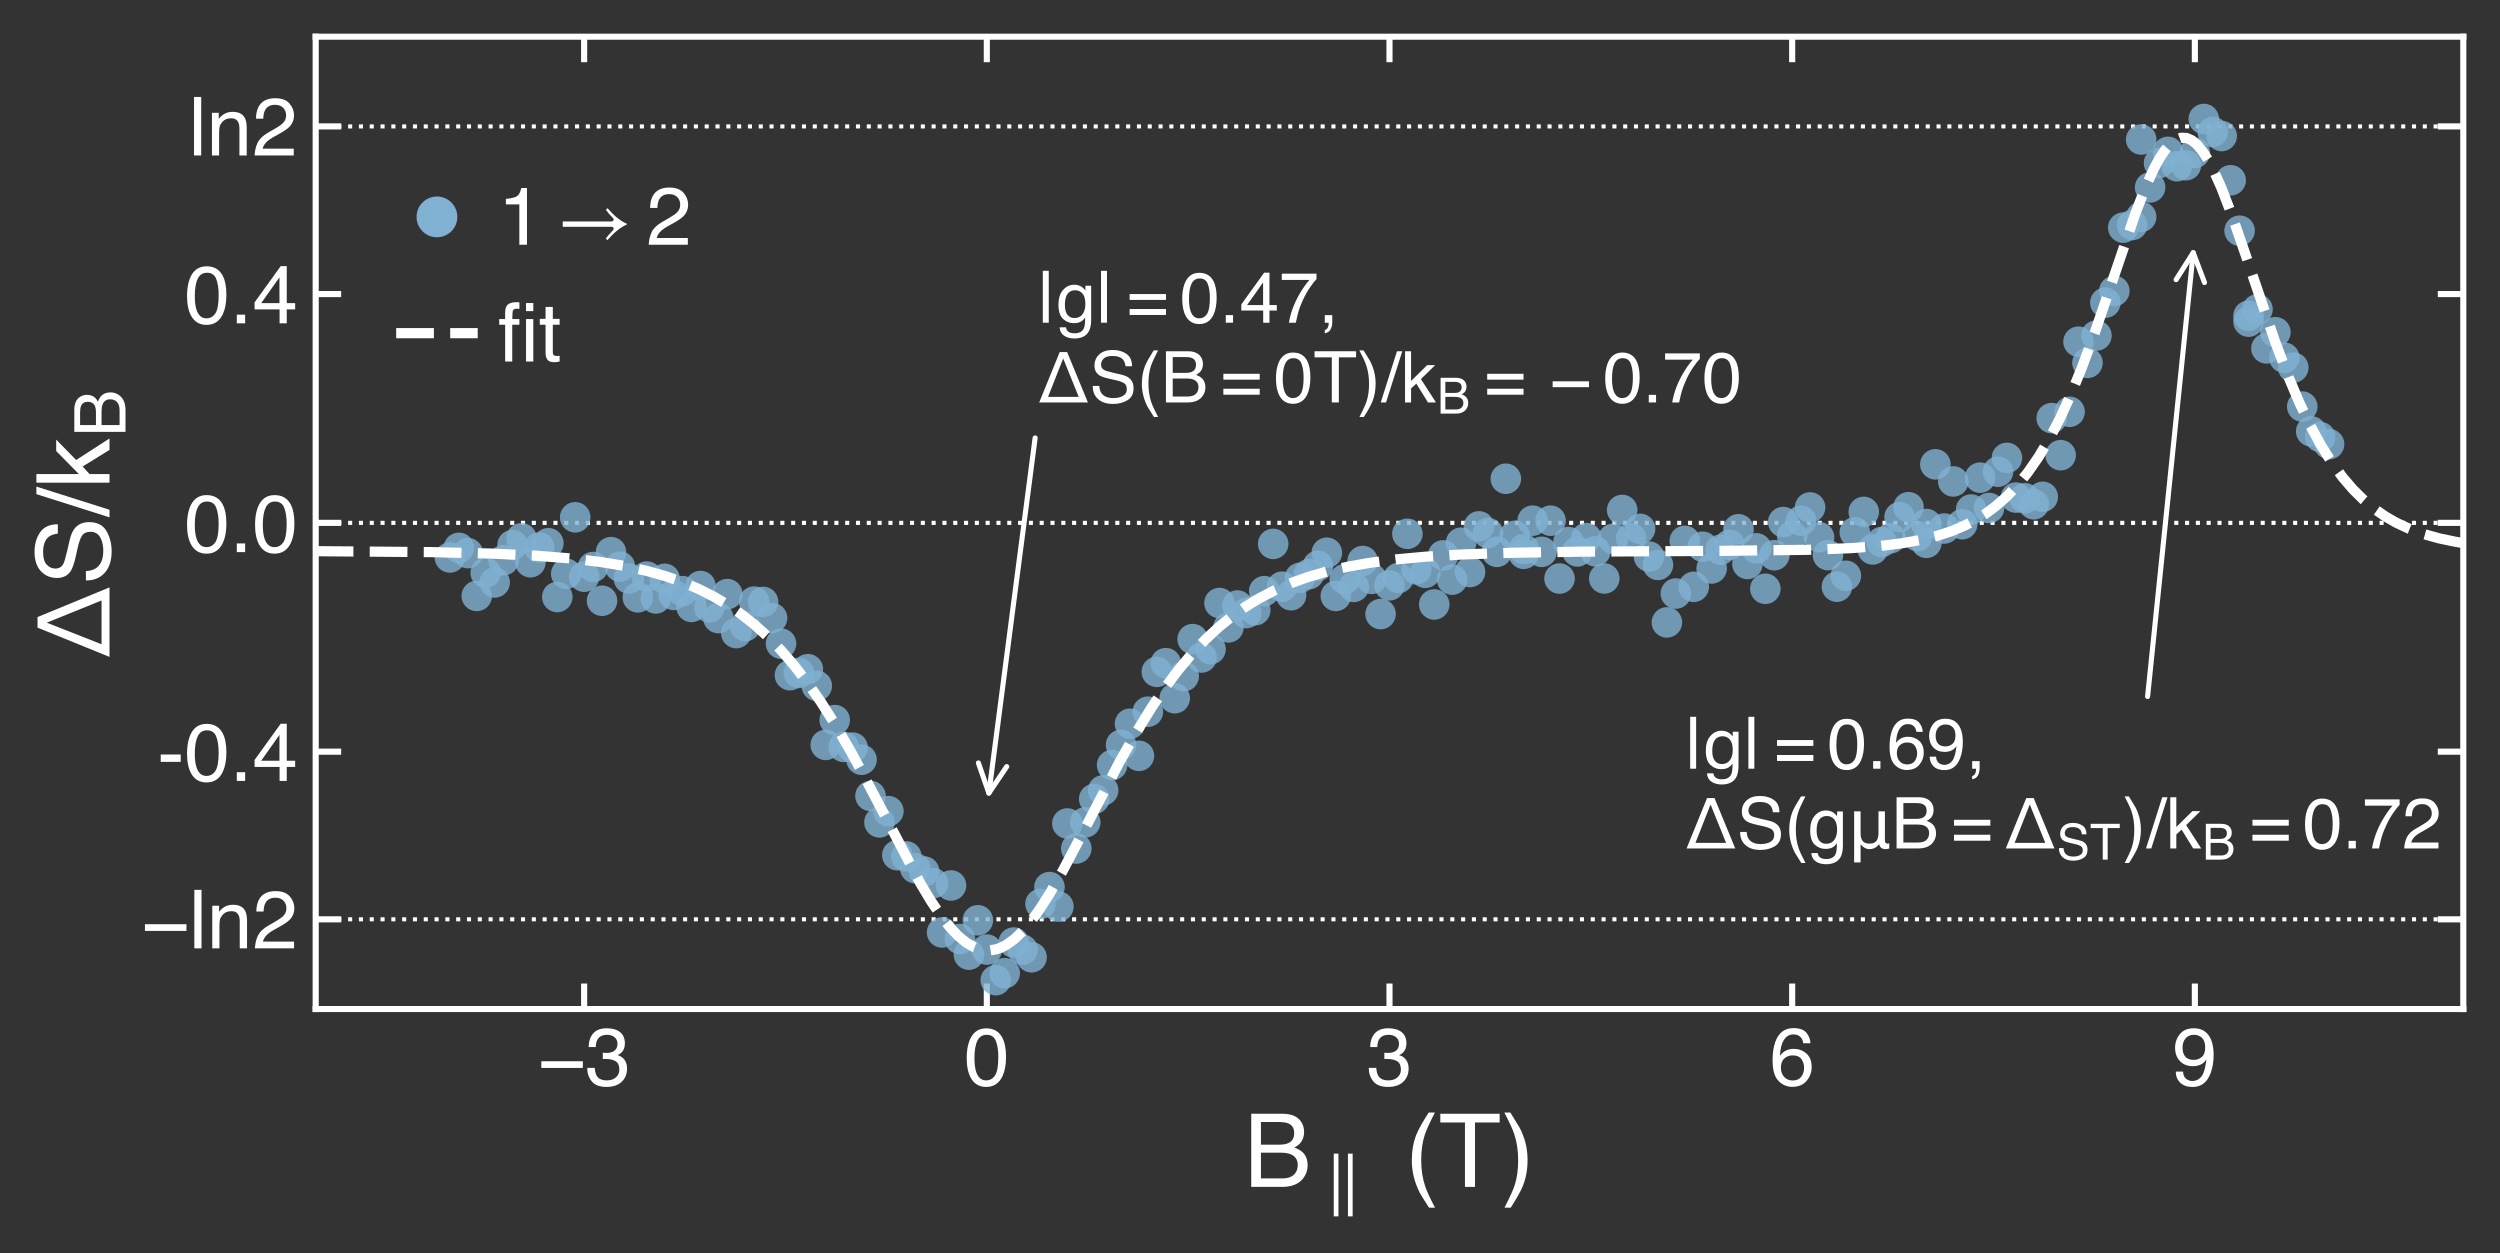 <?xml version="1.0" encoding="utf-8" standalone="no"?>
<!DOCTYPE svg PUBLIC "-//W3C//DTD SVG 1.1//EN"
  "http://www.w3.org/Graphics/SVG/1.1/DTD/svg11.dtd">
<!-- Created with matplotlib (http://matplotlib.org/) -->
<svg height="245.88pt" version="1.1" viewBox="0 0 490.488 245.88" width="490.488pt" xmlns="http://www.w3.org/2000/svg" xmlns:xlink="http://www.w3.org/1999/xlink">
 <rect x="0" y="0" width="490.488" height="245.88" fill="#333333" stroke="none"/>
 <defs>
  <style type="text/css">
*{stroke-linecap:butt;stroke-linejoin:round;}
  </style>
 </defs>
 <g id="figure_1">
  <g id="patch_1">
   <path d="M 0 245.88 
L 490.488 245.88 
L 490.488 0 
L 0 0 
z
" style="fill:none;"/>
  </g>
  <g id="axes_1">
   <g id="patch_2">
    <path d="M 61.936 197.968 
L 483.288 197.968 
L 483.288 7.2 
L 61.936 7.2 
z
" style="fill:none;"/>
   </g>
   <g id="matplotlib.axis_1">
    <g id="xtick_1">
     <g id="line2d_1">
      <defs>
       <path d="M 0 0 
L 0 -5 
" id="mf06d51c726" style="stroke:#ffffff;stroke-width:1.2;"/>
      </defs>
      <g>
       <use style="fill:#ffffff;stroke:#ffffff;stroke-width:1.2;" x="114.605" xlink:href="#mf06d51c726" y="197.968"/>
      </g>
     </g>
     <g id="line2d_2">
      <defs>
       <path d="M 0 0 
L 0 5 
" id="m37ca5985f0" style="stroke:#ffffff;stroke-width:1.2;"/>
      </defs>
      <g>
       <use style="fill:#ffffff;stroke:#ffffff;stroke-width:1.2;" x="114.605" xlink:href="#m37ca5985f0" y="7.2"/>
      </g>
     </g>
     <g id="text_1">
      <!-- −3 -->
      <defs>
       <path d="M 55.422 29.594 
L 55.422 21.391 
L 4.5 21.391 
L 4.5 29.594 
z
" id="Helvetica-2212"/>
       <path d="M 25.984 -1.906 
Q 13.578 -1.906 7.984 4.906 
Q 2.391 11.719 2.391 21.484 
L 11.578 21.484 
Q 12.156 14.703 14.109 11.625 
Q 17.531 6.109 26.469 6.109 
Q 33.406 6.109 37.594 9.812 
Q 41.797 13.531 41.797 19.391 
Q 41.797 26.609 37.375 29.484 
Q 32.953 32.375 25.094 32.375 
Q 24.219 32.375 23.312 32.344 
Q 22.406 32.328 21.484 32.281 
L 21.484 40.047 
Q 22.859 39.891 23.781 39.844 
Q 24.703 39.797 25.781 39.797 
Q 30.719 39.797 33.891 41.359 
Q 39.453 44.094 39.453 51.125 
Q 39.453 56.344 35.734 59.172 
Q 32.031 62.016 27.094 62.016 
Q 18.312 62.016 14.938 56.156 
Q 13.094 52.938 12.844 46.969 
L 4.156 46.969 
Q 4.156 54.781 7.281 60.25 
Q 12.641 70.016 26.172 70.016 
Q 36.859 70.016 42.719 65.25 
Q 48.578 60.5 48.578 51.469 
Q 48.578 45.016 45.125 41.016 
Q 42.969 38.531 39.547 37.109 
Q 45.062 35.594 48.156 31.266 
Q 51.266 26.953 51.266 20.703 
Q 51.266 10.688 44.672 4.391 
Q 38.094 -1.906 25.984 -1.906 
z
" id="Helvetica-33"/>
      </defs>
      <g style="fill:#ffffff;" transform="translate(105.483 212.945)scale(0.16 -0.16)">
       <use xlink:href="#Helvetica-2212"/>
       <use x="58.398" xlink:href="#Helvetica-33"/>
      </g>
     </g>
    </g>
    <g id="xtick_2">
     <g id="line2d_3">
      <g>
       <use style="fill:#ffffff;stroke:#ffffff;stroke-width:1.2;" x="193.608" xlink:href="#mf06d51c726" y="197.968"/>
      </g>
     </g>
     <g id="line2d_4">
      <g>
       <use style="fill:#ffffff;stroke:#ffffff;stroke-width:1.2;" x="193.608" xlink:href="#m37ca5985f0" y="7.2"/>
      </g>
     </g>
     <g id="text_2">
      <!-- 0 -->
      <defs>
       <path d="M 27.047 69.922 
Q 40.625 69.922 46.688 58.734 
Q 51.375 50.094 51.375 35.062 
Q 51.375 20.797 47.125 11.469 
Q 40.969 -1.906 27 -1.906 
Q 14.406 -1.906 8.25 9.031 
Q 3.125 18.172 3.125 33.547 
Q 3.125 45.453 6.203 54 
Q 11.969 69.922 27.047 69.922 
z
M 26.953 6.109 
Q 33.797 6.109 37.844 12.156 
Q 41.891 18.219 41.891 34.719 
Q 41.891 46.625 38.953 54.312 
Q 36.031 62.016 27.594 62.016 
Q 19.828 62.016 16.234 54.703 
Q 12.641 47.406 12.641 33.203 
Q 12.641 22.516 14.938 16.016 
Q 18.453 6.109 26.953 6.109 
z
" id="Helvetica-30"/>
      </defs>
      <g style="fill:#ffffff;" transform="translate(189.16 212.945)scale(0.16 -0.16)">
       <use xlink:href="#Helvetica-30"/>
      </g>
     </g>
    </g>
    <g id="xtick_3">
     <g id="line2d_5">
      <g>
       <use style="fill:#ffffff;stroke:#ffffff;stroke-width:1.2;" x="272.612" xlink:href="#mf06d51c726" y="197.968"/>
      </g>
     </g>
     <g id="line2d_6">
      <g>
       <use style="fill:#ffffff;stroke:#ffffff;stroke-width:1.2;" x="272.612" xlink:href="#m37ca5985f0" y="7.2"/>
      </g>
     </g>
     <g id="text_3">
      <!-- 3 -->
      <g style="fill:#ffffff;" transform="translate(268.163 212.945)scale(0.16 -0.16)">
       <use xlink:href="#Helvetica-33"/>
      </g>
     </g>
    </g>
    <g id="xtick_4">
     <g id="line2d_7">
      <g>
       <use style="fill:#ffffff;stroke:#ffffff;stroke-width:1.2;" x="351.616" xlink:href="#mf06d51c726" y="197.968"/>
      </g>
     </g>
     <g id="line2d_8">
      <g>
       <use style="fill:#ffffff;stroke:#ffffff;stroke-width:1.2;" x="351.616" xlink:href="#m37ca5985f0" y="7.2"/>
      </g>
     </g>
     <g id="text_4">
      <!-- 6 -->
      <defs>
       <path d="M 29.25 70.219 
Q 40.969 70.219 45.578 64.141 
Q 50.203 58.062 50.203 51.609 
L 41.5 51.609 
Q 40.719 55.766 39.016 58.109 
Q 35.844 62.5 29.391 62.5 
Q 22.016 62.5 17.672 55.688 
Q 13.328 48.875 12.844 36.188 
Q 15.875 40.625 20.453 42.828 
Q 24.656 44.781 29.828 44.781 
Q 38.625 44.781 45.156 39.156 
Q 51.703 33.547 51.703 22.406 
Q 51.703 12.891 45.5 5.531 
Q 39.312 -1.812 27.828 -1.812 
Q 18.016 -1.812 10.891 5.641 
Q 3.766 13.094 3.766 30.719 
Q 3.766 43.75 6.938 52.828 
Q 13.031 70.219 29.25 70.219 
z
M 28.609 6 
Q 35.547 6 38.984 10.656 
Q 42.438 15.328 42.438 21.688 
Q 42.438 27.047 39.359 31.906 
Q 36.281 36.766 28.172 36.766 
Q 22.516 36.766 18.234 33 
Q 13.969 29.25 13.969 21.688 
Q 13.969 15.047 17.844 10.516 
Q 21.734 6 28.609 6 
z
" id="Helvetica-36"/>
      </defs>
      <g style="fill:#ffffff;" transform="translate(347.167 212.945)scale(0.16 -0.16)">
       <use xlink:href="#Helvetica-36"/>
      </g>
     </g>
    </g>
    <g id="xtick_5">
     <g id="line2d_9">
      <g>
       <use style="fill:#ffffff;stroke:#ffffff;stroke-width:1.2;" x="430.619" xlink:href="#mf06d51c726" y="197.968"/>
      </g>
     </g>
     <g id="line2d_10">
      <g>
       <use style="fill:#ffffff;stroke:#ffffff;stroke-width:1.2;" x="430.619" xlink:href="#m37ca5985f0" y="7.2"/>
      </g>
     </g>
     <g id="text_5">
      <!-- 9 -->
      <defs>
       <path d="M 13.281 16.891 
Q 13.672 9.625 18.891 6.844 
Q 21.578 5.375 24.953 5.375 
Q 31.25 5.375 35.688 10.625 
Q 40.141 15.875 42 31.938 
Q 39.062 27.297 34.734 25.406 
Q 30.422 23.531 25.438 23.531 
Q 15.328 23.531 9.438 29.828 
Q 3.562 36.141 3.562 46.047 
Q 3.562 55.562 9.375 62.781 
Q 15.188 70.016 26.516 70.016 
Q 41.797 70.016 47.609 56.25 
Q 50.828 48.688 50.828 37.312 
Q 50.828 24.469 46.969 14.547 
Q 40.578 -1.953 25.297 -1.953 
Q 15.047 -1.953 9.719 3.422 
Q 4.391 8.797 4.391 16.891 
z
M 26.609 31.25 
Q 31.844 31.25 36.156 34.688 
Q 40.484 38.141 40.484 46.734 
Q 40.484 54.438 36.594 58.219 
Q 32.719 62.016 26.703 62.016 
Q 20.266 62.016 16.484 57.688 
Q 12.703 53.375 12.703 46.141 
Q 12.703 39.312 16.016 35.281 
Q 19.344 31.25 26.609 31.25 
z
" id="Helvetica-39"/>
      </defs>
      <g style="fill:#ffffff;" transform="translate(426.171 212.945)scale(0.16 -0.16)">
       <use xlink:href="#Helvetica-39"/>
      </g>
     </g>
    </g>
    <g id="text_6">
     <!-- B$_{\parallel}$ (T) -->
     <defs>
      <path d="M 34.578 41.406 
Q 40.719 41.406 44.141 43.109 
Q 49.516 45.797 49.516 52.781 
Q 49.516 59.812 43.797 62.25 
Q 40.578 63.625 34.234 63.625 
L 16.891 63.625 
L 16.891 41.406 
z
M 37.844 8.297 
Q 46.781 8.297 50.594 13.484 
Q 52.984 16.75 52.984 21.391 
Q 52.984 29.203 46 32.031 
Q 42.281 33.547 36.188 33.547 
L 16.891 33.547 
L 16.891 8.297 
z
M 7.375 71.734 
L 38.188 71.734 
Q 50.781 71.734 56.109 64.203 
Q 59.234 59.766 59.234 53.953 
Q 59.234 47.172 55.375 42.828 
Q 53.375 40.531 49.609 38.625 
Q 55.125 36.531 57.859 33.891 
Q 62.703 29.203 62.703 20.953 
Q 62.703 14.016 58.344 8.406 
Q 51.859 0 37.703 0 
L 7.375 0 
z
" id="Helvetica-42"/>
      <path d="M 39.406 -18.906 
L 32.797 -18.906 
L 32.797 69 
L 39.406 69 
z
M 19.5 -18.906 
L 12.906 -18.906 
L 12.906 69 
L 19.5 69 
z
" id="STIXGeneral-Regular-2225"/>
      <path id="Helvetica-20"/>
      <path d="M 29.594 72.906 
Q 21.922 58.016 19.625 50.984 
Q 16.156 40.281 16.156 26.266 
Q 16.156 12.109 20.125 0.391 
Q 22.562 -6.844 29.734 -20.406 
L 23.828 -20.406 
Q 16.703 -9.281 14.984 -6.203 
Q 13.281 -3.125 11.281 2.156 
Q 8.547 9.375 7.469 17.578 
Q 6.938 21.828 6.938 25.688 
Q 6.938 40.141 11.469 51.422 
Q 14.359 58.594 23.484 72.906 
z
" id="Helvetica-28"/>
      <path d="M 59.812 71.734 
L 59.812 63.188 
L 35.641 63.188 
L 35.641 0 
L 25.781 0 
L 25.781 63.188 
L 1.609 63.188 
L 1.609 71.734 
z
" id="Helvetica-54"/>
      <path d="M 3.469 -20.406 
Q 11.234 -5.281 13.484 1.656 
Q 16.891 12.156 16.891 26.266 
Q 16.891 40.375 12.938 52.094 
Q 10.5 59.328 3.328 72.906 
L 9.234 72.906 
Q 16.75 60.891 18.328 58.078 
Q 19.922 55.281 21.781 50.344 
Q 24.125 44.234 25.125 38.281 
Q 26.125 32.328 26.125 26.812 
Q 26.125 12.359 21.531 1.031 
Q 18.656 -6.25 9.578 -20.406 
z
" id="Helvetica-29"/>
     </defs>
     <g style="fill:#ffffff;" transform="translate(244.012 232.88)scale(0.2 -0.2)">
      <use transform="translate(0 0.094)" xlink:href="#Helvetica-42"/>
      <use transform="translate(79.277 -15.595)scale(0.7)" xlink:href="#STIXGeneral-Regular-2225"/>
      <use transform="translate(130.163 0.094)" xlink:href="#Helvetica-20"/>
      <use transform="translate(157.947 0.094)" xlink:href="#Helvetica-28"/>
      <use transform="translate(191.247 0.094)" xlink:href="#Helvetica-54"/>
      <use transform="translate(252.331 0.094)" xlink:href="#Helvetica-29"/>
     </g>
    </g>
   </g>
   <g id="matplotlib.axis_2">
    <g id="ytick_1">
     <g id="line2d_11">
      <defs>
       <path d="M 0 0 
L 5 0 
" id="m9c8ab67428" style="stroke:#ffffff;stroke-width:1.2;"/>
      </defs>
      <g>
       <use style="fill:#ffffff;stroke:#ffffff;stroke-width:1.2;" x="61.936" xlink:href="#m9c8ab67428" y="180.366"/>
      </g>
     </g>
     <g id="line2d_12">
      <defs>
       <path d="M 0 0 
L -5 0 
" id="m2c086bc9fa" style="stroke:#ffffff;stroke-width:1.2;"/>
      </defs>
      <g>
       <use style="fill:#ffffff;stroke:#ffffff;stroke-width:1.2;" x="483.288" xlink:href="#m2c086bc9fa" y="180.366"/>
      </g>
     </g>
     <g id="text_7">
      <!-- $-\ln{2}$ -->
      <defs>
       <path d="M 6.688 71.734 
L 15.484 71.734 
L 15.484 0 
L 6.688 0 
z
" id="Helvetica-6c"/>
       <path d="M 6.453 52.297 
L 14.797 52.297 
L 14.797 44.875 
Q 18.5 49.469 22.656 51.469 
Q 26.812 53.469 31.891 53.469 
Q 43.016 53.469 46.922 45.703 
Q 49.078 41.453 49.078 33.547 
L 49.078 0 
L 40.141 0 
L 40.141 32.953 
Q 40.141 37.75 38.719 40.672 
Q 36.375 45.562 30.219 45.562 
Q 27.094 45.562 25.094 44.922 
Q 21.484 43.844 18.75 40.625 
Q 16.547 38.031 15.891 35.266 
Q 15.234 32.516 15.234 27.391 
L 15.234 0 
L 6.453 0 
z
M 27.094 53.562 
z
" id="Helvetica-6e"/>
       <path d="M 3.125 0 
Q 3.609 9.031 6.859 15.719 
Q 10.109 22.406 19.531 27.875 
L 28.906 33.297 
Q 35.203 36.969 37.75 39.547 
Q 41.75 43.609 41.75 48.828 
Q 41.75 54.938 38.078 58.516 
Q 34.422 62.109 28.328 62.109 
Q 19.281 62.109 15.828 55.281 
Q 13.969 51.609 13.766 45.125 
L 4.828 45.125 
Q 4.984 54.25 8.203 60.016 
Q 13.922 70.172 28.375 70.172 
Q 40.375 70.172 45.922 63.672 
Q 51.469 57.172 51.469 49.219 
Q 51.469 40.828 45.562 34.859 
Q 42.141 31.391 33.297 26.469 
L 26.609 22.75 
Q 21.828 20.125 19.094 17.719 
Q 14.203 13.484 12.938 8.297 
L 51.125 8.297 
L 51.125 0 
L 3.125 0 
z
" id="Helvetica-32"/>
      </defs>
      <g style="fill:#ffffff;" transform="translate(27.716 186.105)scale(0.16 -0.16)">
       <use transform="translate(0 0.266)" xlink:href="#Helvetica-2212"/>
       <use transform="translate(58.398 0.266)" xlink:href="#Helvetica-6c"/>
       <use transform="translate(80.615 0.266)" xlink:href="#Helvetica-6e"/>
       <use transform="translate(136.23 0.266)" xlink:href="#Helvetica-32"/>
      </g>
     </g>
    </g>
    <g id="ytick_2">
     <g id="line2d_13">
      <g>
       <use style="fill:#ffffff;stroke:#ffffff;stroke-width:1.2;" x="61.936" xlink:href="#m9c8ab67428" y="147.47"/>
      </g>
     </g>
     <g id="line2d_14">
      <g>
       <use style="fill:#ffffff;stroke:#ffffff;stroke-width:1.2;" x="483.288" xlink:href="#m2c086bc9fa" y="147.47"/>
      </g>
     </g>
     <g id="text_8">
      <!-- -0.4 -->
      <defs>
       <path d="M 4.156 32.375 
L 28.656 32.375 
L 28.656 23.344 
L 4.156 23.344 
z
" id="Helvetica-2d"/>
       <path d="M 8.547 10.641 
L 18.75 10.641 
L 18.75 0 
L 8.547 0 
z
" id="Helvetica-2e"/>
       <path d="M 33.062 24.75 
L 33.062 56.453 
L 10.641 24.75 
z
M 33.203 0 
L 33.203 17.094 
L 2.547 17.094 
L 2.547 25.688 
L 34.578 70.125 
L 42 70.125 
L 42 24.75 
L 52.297 24.75 
L 52.297 17.094 
L 42 17.094 
L 42 0 
z
" id="Helvetica-34"/>
      </defs>
      <g style="fill:#ffffff;" transform="translate(30.868 153.209)scale(0.16 -0.16)">
       <use xlink:href="#Helvetica-2d"/>
       <use x="33.301" xlink:href="#Helvetica-30"/>
       <use x="88.916" xlink:href="#Helvetica-2e"/>
       <use x="116.699" xlink:href="#Helvetica-34"/>
      </g>
     </g>
    </g>
    <g id="ytick_3">
     <g id="line2d_15">
      <g>
       <use style="fill:#ffffff;stroke:#ffffff;stroke-width:1.2;" x="61.936" xlink:href="#m9c8ab67428" y="102.584"/>
      </g>
     </g>
     <g id="line2d_16">
      <g>
       <use style="fill:#ffffff;stroke:#ffffff;stroke-width:1.2;" x="483.288" xlink:href="#m2c086bc9fa" y="102.584"/>
      </g>
     </g>
     <g id="text_9">
      <!-- 0.0 -->
      <g style="fill:#ffffff;" transform="translate(36.196 108.323)scale(0.16 -0.16)">
       <use xlink:href="#Helvetica-30"/>
       <use x="55.615" xlink:href="#Helvetica-2e"/>
       <use x="83.398" xlink:href="#Helvetica-30"/>
      </g>
     </g>
    </g>
    <g id="ytick_4">
     <g id="line2d_17">
      <g>
       <use style="fill:#ffffff;stroke:#ffffff;stroke-width:1.2;" x="61.936" xlink:href="#m9c8ab67428" y="57.697"/>
      </g>
     </g>
     <g id="line2d_18">
      <g>
       <use style="fill:#ffffff;stroke:#ffffff;stroke-width:1.2;" x="483.288" xlink:href="#m2c086bc9fa" y="57.697"/>
      </g>
     </g>
     <g id="text_10">
      <!-- 0.4 -->
      <g style="fill:#ffffff;" transform="translate(36.196 63.436)scale(0.16 -0.16)">
       <use xlink:href="#Helvetica-30"/>
       <use x="55.615" xlink:href="#Helvetica-2e"/>
       <use x="83.398" xlink:href="#Helvetica-34"/>
      </g>
     </g>
    </g>
    <g id="ytick_5">
     <g id="line2d_19">
      <g>
       <use style="fill:#ffffff;stroke:#ffffff;stroke-width:1.2;" x="61.936" xlink:href="#m9c8ab67428" y="24.801"/>
      </g>
     </g>
     <g id="line2d_20">
      <g>
       <use style="fill:#ffffff;stroke:#ffffff;stroke-width:1.2;" x="483.288" xlink:href="#m2c086bc9fa" y="24.801"/>
      </g>
     </g>
     <g id="text_11">
      <!-- $\ln{2}$ -->
      <g style="fill:#ffffff;" transform="translate(36.996 30.54)scale(0.16 -0.16)">
       <use transform="translate(0 0.266)" xlink:href="#Helvetica-6c"/>
       <use transform="translate(22.217 0.266)" xlink:href="#Helvetica-6e"/>
       <use transform="translate(77.832 0.266)" xlink:href="#Helvetica-32"/>
      </g>
     </g>
    </g>
    <g id="text_12">
     <!-- $\Delta S/k_B$ -->
     <defs>
      <path d="M 14.406 7.812 
L 57.375 7.812 
L 35.594 61.578 
z
M 30.719 70.609 
L 41.109 70.609 
L 70.219 0 
L 2 0 
z
" id="Helvetica-394"/>
      <path d="M 13.969 23.141 
Q 14.312 17.047 16.844 13.234 
Q 21.688 6.109 33.891 6.109 
Q 39.359 6.109 43.844 7.672 
Q 52.547 10.688 52.547 18.5 
Q 52.547 24.359 48.875 26.859 
Q 45.172 29.297 37.25 31.109 
L 27.547 33.297 
Q 18.016 35.453 14.062 38.031 
Q 7.234 42.531 7.234 51.469 
Q 7.234 61.141 13.922 67.328 
Q 20.609 73.531 32.859 73.531 
Q 44.141 73.531 52.016 68.078 
Q 59.906 62.641 59.906 50.688 
L 50.781 50.688 
Q 50.047 56.453 47.656 59.516 
Q 43.219 65.141 32.562 65.141 
Q 23.969 65.141 20.203 61.516 
Q 16.453 57.906 16.453 53.125 
Q 16.453 47.859 20.844 45.406 
Q 23.734 43.844 33.891 41.5 
L 43.953 39.203 
Q 51.219 37.547 55.172 34.672 
Q 62.016 29.641 62.016 20.062 
Q 62.016 8.156 53.344 3.031 
Q 44.672 -2.094 33.203 -2.094 
Q 19.828 -2.094 12.25 4.734 
Q 4.688 11.531 4.828 23.141 
z
M 33.594 73.688 
z
" id="Helvetica-53"/>
      <path d="M 22.75 71.734 
L 30.172 71.734 
L 7.422 0 
L 0 0 
z
" id="Helvetica-2f"/>
      <path d="M 6.25 71.734 
L 14.703 71.734 
L 14.703 30.078 
L 37.25 52.297 
L 48.484 52.297 
L 28.469 32.719 
L 49.609 0 
L 38.375 0 
L 22.078 26.375 
L 14.703 19.625 
L 14.703 0 
L 6.25 0 
z
" id="Helvetica-6b"/>
     </defs>
     <g style="fill:#ffffff;" transform="translate(21.547 129.284)rotate(-90)scale(0.2 -0.2)">
      <use transform="translate(0 0.312)" xlink:href="#Helvetica-394"/>
      <use transform="translate(72.217 0.312)" xlink:href="#Helvetica-53"/>
      <use transform="translate(138.916 0.312)" xlink:href="#Helvetica-2f"/>
      <use transform="translate(166.699 0.312)" xlink:href="#Helvetica-6b"/>
      <use transform="translate(217.614 -15.377)scale(0.7)" xlink:href="#Helvetica-42"/>
     </g>
    </g>
   </g>
   <g id="line2d_21">
    <path clip-path="url(#p7583f46d62)" d="M 61.936 24.801 
L 483.288 24.801 
" style="fill:none;stroke:#ffffff;stroke-dasharray:0.8,1.32;stroke-dashoffset:0;stroke-width:0.8;"/>
   </g>
   <g id="line2d_22">
    <path clip-path="url(#p7583f46d62)" d="M 61.936 102.584 
L 483.288 102.584 
" style="fill:none;stroke:#ffffff;stroke-dasharray:0.8,1.32;stroke-dashoffset:0;stroke-width:0.8;"/>
   </g>
   <g id="line2d_23">
    <path clip-path="url(#p7583f46d62)" d="M 61.936 180.366 
L 483.288 180.366 
" style="fill:none;stroke:#ffffff;stroke-dasharray:0.8,1.32;stroke-dashoffset:0;stroke-width:0.8;"/>
   </g>
   <g id="PathCollection_1">
    <defs>
     <path d="M 0 3 
C 0.796 3 1.559 2.684 2.121 2.121 
C 2.684 1.559 3 0.796 3 0 
C 3 -0.796 2.684 -1.559 2.121 -2.121 
C 1.559 -2.684 0.796 -3 0 -3 
C -0.796 -3 -1.559 -2.684 -2.121 -2.121 
C -2.684 -1.559 -3 -0.796 -3 0 
C -3 0.796 -2.684 1.559 -2.121 2.121 
C -1.559 2.684 -0.796 3 0 3 
z
" id="m39da4f5e01"/>
    </defs>
    <g clip-path="url(#p7583f46d62)">
     <use style="fill:#81b1d2;fill-opacity:0.8;" x="88.27" xlink:href="#m39da4f5e01" y="109.372"/>
     <use style="fill:#81b1d2;fill-opacity:0.8;" x="90.026" xlink:href="#m39da4f5e01" y="107.484"/>
     <use style="fill:#81b1d2;fill-opacity:0.8;" x="91.781" xlink:href="#m39da4f5e01" y="108.518"/>
     <use style="fill:#81b1d2;fill-opacity:0.8;" x="93.537" xlink:href="#m39da4f5e01" y="116.914"/>
     <use style="fill:#81b1d2;fill-opacity:0.8;" x="95.293" xlink:href="#m39da4f5e01" y="112.363"/>
     <use style="fill:#81b1d2;fill-opacity:0.8;" x="97.048" xlink:href="#m39da4f5e01" y="114.27"/>
     <use style="fill:#81b1d2;fill-opacity:0.8;" x="98.804" xlink:href="#m39da4f5e01" y="109.91"/>
     <use style="fill:#81b1d2;fill-opacity:0.8;" x="100.56" xlink:href="#m39da4f5e01" y="106.937"/>
     <use style="fill:#81b1d2;fill-opacity:0.8;" x="102.315" xlink:href="#m39da4f5e01" y="105.614"/>
     <use style="fill:#81b1d2;fill-opacity:0.8;" x="104.071" xlink:href="#m39da4f5e01" y="110.307"/>
     <use style="fill:#81b1d2;fill-opacity:0.8;" x="105.827" xlink:href="#m39da4f5e01" y="107.422"/>
     <use style="fill:#81b1d2;fill-opacity:0.8;" x="107.582" xlink:href="#m39da4f5e01" y="106.573"/>
     <use style="fill:#81b1d2;fill-opacity:0.8;" x="109.338" xlink:href="#m39da4f5e01" y="117.127"/>
     <use style="fill:#81b1d2;fill-opacity:0.8;" x="111.093" xlink:href="#m39da4f5e01" y="112.57"/>
     <use style="fill:#81b1d2;fill-opacity:0.8;" x="112.849" xlink:href="#m39da4f5e01" y="101.492"/>
     <use style="fill:#81b1d2;fill-opacity:0.8;" x="114.605" xlink:href="#m39da4f5e01" y="113.145"/>
     <use style="fill:#81b1d2;fill-opacity:0.8;" x="116.36" xlink:href="#m39da4f5e01" y="111.242"/>
     <use style="fill:#81b1d2;fill-opacity:0.8;" x="118.116" xlink:href="#m39da4f5e01" y="117.863"/>
     <use style="fill:#81b1d2;fill-opacity:0.8;" x="119.872" xlink:href="#m39da4f5e01" y="108.328"/>
     <use style="fill:#81b1d2;fill-opacity:0.8;" x="121.627" xlink:href="#m39da4f5e01" y="111.161"/>
     <use style="fill:#81b1d2;fill-opacity:0.8;" x="123.383" xlink:href="#m39da4f5e01" y="113.499"/>
     <use style="fill:#81b1d2;fill-opacity:0.8;" x="125.139" xlink:href="#m39da4f5e01" y="117.193"/>
     <use style="fill:#81b1d2;fill-opacity:0.8;" x="126.894" xlink:href="#m39da4f5e01" y="113.12"/>
     <use style="fill:#81b1d2;fill-opacity:0.8;" x="128.65" xlink:href="#m39da4f5e01" y="117.405"/>
     <use style="fill:#81b1d2;fill-opacity:0.8;" x="130.405" xlink:href="#m39da4f5e01" y="113.559"/>
     <use style="fill:#81b1d2;fill-opacity:0.8;" x="132.161" xlink:href="#m39da4f5e01" y="116.713"/>
     <use style="fill:#81b1d2;fill-opacity:0.8;" x="133.917" xlink:href="#m39da4f5e01" y="115.982"/>
     <use style="fill:#81b1d2;fill-opacity:0.8;" x="135.672" xlink:href="#m39da4f5e01" y="119.071"/>
     <use style="fill:#81b1d2;fill-opacity:0.8;" x="137.428" xlink:href="#m39da4f5e01" y="114.976"/>
     <use style="fill:#81b1d2;fill-opacity:0.8;" x="139.184" xlink:href="#m39da4f5e01" y="119.165"/>
     <use style="fill:#81b1d2;fill-opacity:0.8;" x="140.939" xlink:href="#m39da4f5e01" y="121.265"/>
     <use style="fill:#81b1d2;fill-opacity:0.8;" x="142.695" xlink:href="#m39da4f5e01" y="116.558"/>
     <use style="fill:#81b1d2;fill-opacity:0.8;" x="144.451" xlink:href="#m39da4f5e01" y="124.206"/>
     <use style="fill:#81b1d2;fill-opacity:0.8;" x="146.206" xlink:href="#m39da4f5e01" y="122.857"/>
     <use style="fill:#81b1d2;fill-opacity:0.8;" x="147.962" xlink:href="#m39da4f5e01" y="118.031"/>
     <use style="fill:#81b1d2;fill-opacity:0.8;" x="149.717" xlink:href="#m39da4f5e01" y="118.097"/>
     <use style="fill:#81b1d2;fill-opacity:0.8;" x="151.473" xlink:href="#m39da4f5e01" y="121.259"/>
     <use style="fill:#81b1d2;fill-opacity:0.8;" x="153.229" xlink:href="#m39da4f5e01" y="126.277"/>
     <use style="fill:#81b1d2;fill-opacity:0.8;" x="154.984" xlink:href="#m39da4f5e01" y="132.471"/>
     <use style="fill:#81b1d2;fill-opacity:0.8;" x="156.74" xlink:href="#m39da4f5e01" y="132.021"/>
     <use style="fill:#81b1d2;fill-opacity:0.8;" x="158.496" xlink:href="#m39da4f5e01" y="131.293"/>
     <use style="fill:#81b1d2;fill-opacity:0.8;" x="160.251" xlink:href="#m39da4f5e01" y="134.559"/>
     <use style="fill:#81b1d2;fill-opacity:0.8;" x="162.007" xlink:href="#m39da4f5e01" y="146.141"/>
     <use style="fill:#81b1d2;fill-opacity:0.8;" x="163.763" xlink:href="#m39da4f5e01" y="141.275"/>
     <use style="fill:#81b1d2;fill-opacity:0.8;" x="165.518" xlink:href="#m39da4f5e01" y="146.531"/>
     <use style="fill:#81b1d2;fill-opacity:0.8;" x="167.274" xlink:href="#m39da4f5e01" y="146.671"/>
     <use style="fill:#81b1d2;fill-opacity:0.8;" x="169.029" xlink:href="#m39da4f5e01" y="149.048"/>
     <use style="fill:#81b1d2;fill-opacity:0.8;" x="170.785" xlink:href="#m39da4f5e01" y="156.157"/>
     <use style="fill:#81b1d2;fill-opacity:0.8;" x="172.541" xlink:href="#m39da4f5e01" y="161.34"/>
     <use style="fill:#81b1d2;fill-opacity:0.8;" x="174.296" xlink:href="#m39da4f5e01" y="159.14"/>
     <use style="fill:#81b1d2;fill-opacity:0.8;" x="176.052" xlink:href="#m39da4f5e01" y="167.782"/>
     <use style="fill:#81b1d2;fill-opacity:0.8;" x="177.808" xlink:href="#m39da4f5e01" y="168.02"/>
     <use style="fill:#81b1d2;fill-opacity:0.8;" x="179.563" xlink:href="#m39da4f5e01" y="170.334"/>
     <use style="fill:#81b1d2;fill-opacity:0.8;" x="181.319" xlink:href="#m39da4f5e01" y="170.983"/>
     <use style="fill:#81b1d2;fill-opacity:0.8;" x="183.075" xlink:href="#m39da4f5e01" y="173.263"/>
     <use style="fill:#81b1d2;fill-opacity:0.8;" x="184.83" xlink:href="#m39da4f5e01" y="182.938"/>
     <use style="fill:#81b1d2;fill-opacity:0.8;" x="186.586" xlink:href="#m39da4f5e01" y="173.724"/>
     <use style="fill:#81b1d2;fill-opacity:0.8;" x="188.341" xlink:href="#m39da4f5e01" y="184.236"/>
     <use style="fill:#81b1d2;fill-opacity:0.8;" x="190.097" xlink:href="#m39da4f5e01" y="187.299"/>
     <use style="fill:#81b1d2;fill-opacity:0.8;" x="191.853" xlink:href="#m39da4f5e01" y="180.553"/>
     <use style="fill:#81b1d2;fill-opacity:0.8;" x="193.608" xlink:href="#m39da4f5e01" y="186.3"/>
     <use style="fill:#81b1d2;fill-opacity:0.8;" x="195.364" xlink:href="#m39da4f5e01" y="192.303"/>
     <use style="fill:#81b1d2;fill-opacity:0.8;" x="197.12" xlink:href="#m39da4f5e01" y="190.935"/>
     <use style="fill:#81b1d2;fill-opacity:0.8;" x="198.875" xlink:href="#m39da4f5e01" y="184.921"/>
     <use style="fill:#81b1d2;fill-opacity:0.8;" x="200.631" xlink:href="#m39da4f5e01" y="186.331"/>
     <use style="fill:#81b1d2;fill-opacity:0.8;" x="202.387" xlink:href="#m39da4f5e01" y="187.807"/>
     <use style="fill:#81b1d2;fill-opacity:0.8;" x="204.142" xlink:href="#m39da4f5e01" y="177.332"/>
     <use style="fill:#81b1d2;fill-opacity:0.8;" x="205.898" xlink:href="#m39da4f5e01" y="174.042"/>
     <use style="fill:#81b1d2;fill-opacity:0.8;" x="207.653" xlink:href="#m39da4f5e01" y="177.864"/>
     <use style="fill:#81b1d2;fill-opacity:0.8;" x="209.409" xlink:href="#m39da4f5e01" y="161.561"/>
     <use style="fill:#81b1d2;fill-opacity:0.8;" x="211.165" xlink:href="#m39da4f5e01" y="166.471"/>
     <use style="fill:#81b1d2;fill-opacity:0.8;" x="212.92" xlink:href="#m39da4f5e01" y="161.342"/>
     <use style="fill:#81b1d2;fill-opacity:0.8;" x="214.676" xlink:href="#m39da4f5e01" y="156.74"/>
     <use style="fill:#81b1d2;fill-opacity:0.8;" x="216.432" xlink:href="#m39da4f5e01" y="155.063"/>
     <use style="fill:#81b1d2;fill-opacity:0.8;" x="218.187" xlink:href="#m39da4f5e01" y="150.091"/>
     <use style="fill:#81b1d2;fill-opacity:0.8;" x="219.943" xlink:href="#m39da4f5e01" y="146.142"/>
     <use style="fill:#81b1d2;fill-opacity:0.8;" x="221.699" xlink:href="#m39da4f5e01" y="141.992"/>
     <use style="fill:#81b1d2;fill-opacity:0.8;" x="223.454" xlink:href="#m39da4f5e01" y="148.289"/>
     <use style="fill:#81b1d2;fill-opacity:0.8;" x="225.21" xlink:href="#m39da4f5e01" y="139.63"/>
     <use style="fill:#81b1d2;fill-opacity:0.8;" x="226.965" xlink:href="#m39da4f5e01" y="131.81"/>
     <use style="fill:#81b1d2;fill-opacity:0.8;" x="228.721" xlink:href="#m39da4f5e01" y="130.109"/>
     <use style="fill:#81b1d2;fill-opacity:0.8;" x="230.477" xlink:href="#m39da4f5e01" y="136.986"/>
     <use style="fill:#81b1d2;fill-opacity:0.8;" x="232.232" xlink:href="#m39da4f5e01" y="132.671"/>
     <use style="fill:#81b1d2;fill-opacity:0.8;" x="233.988" xlink:href="#m39da4f5e01" y="125.39"/>
     <use style="fill:#81b1d2;fill-opacity:0.8;" x="235.744" xlink:href="#m39da4f5e01" y="128.99"/>
     <use style="fill:#81b1d2;fill-opacity:0.8;" x="237.499" xlink:href="#m39da4f5e01" y="127.366"/>
     <use style="fill:#81b1d2;fill-opacity:0.8;" x="239.255" xlink:href="#m39da4f5e01" y="118.31"/>
     <use style="fill:#81b1d2;fill-opacity:0.8;" x="241.011" xlink:href="#m39da4f5e01" y="123.09"/>
     <use style="fill:#81b1d2;fill-opacity:0.8;" x="242.766" xlink:href="#m39da4f5e01" y="118.789"/>
     <use style="fill:#81b1d2;fill-opacity:0.8;" x="244.522" xlink:href="#m39da4f5e01" y="120.272"/>
     <use style="fill:#81b1d2;fill-opacity:0.8;" x="246.277" xlink:href="#m39da4f5e01" y="119.717"/>
     <use style="fill:#81b1d2;fill-opacity:0.8;" x="248.033" xlink:href="#m39da4f5e01" y="115.982"/>
     <use style="fill:#81b1d2;fill-opacity:0.8;" x="249.789" xlink:href="#m39da4f5e01" y="106.708"/>
     <use style="fill:#81b1d2;fill-opacity:0.8;" x="251.544" xlink:href="#m39da4f5e01" y="115.101"/>
     <use style="fill:#81b1d2;fill-opacity:0.8;" x="253.3" xlink:href="#m39da4f5e01" y="116.782"/>
     <use style="fill:#81b1d2;fill-opacity:0.8;" x="255.056" xlink:href="#m39da4f5e01" y="113.367"/>
     <use style="fill:#81b1d2;fill-opacity:0.8;" x="256.811" xlink:href="#m39da4f5e01" y="112.646"/>
     <use style="fill:#81b1d2;fill-opacity:0.8;" x="258.567" xlink:href="#m39da4f5e01" y="110.999"/>
     <use style="fill:#81b1d2;fill-opacity:0.8;" x="260.323" xlink:href="#m39da4f5e01" y="108.445"/>
     <use style="fill:#81b1d2;fill-opacity:0.8;" x="262.078" xlink:href="#m39da4f5e01" y="116.916"/>
     <use style="fill:#81b1d2;fill-opacity:0.8;" x="263.834" xlink:href="#m39da4f5e01" y="113.644"/>
     <use style="fill:#81b1d2;fill-opacity:0.8;" x="265.589" xlink:href="#m39da4f5e01" y="115.149"/>
     <use style="fill:#81b1d2;fill-opacity:0.8;" x="267.345" xlink:href="#m39da4f5e01" y="110.061"/>
     <use style="fill:#81b1d2;fill-opacity:0.8;" x="269.101" xlink:href="#m39da4f5e01" y="113.563"/>
     <use style="fill:#81b1d2;fill-opacity:0.8;" x="270.856" xlink:href="#m39da4f5e01" y="120.474"/>
     <use style="fill:#81b1d2;fill-opacity:0.8;" x="272.612" xlink:href="#m39da4f5e01" y="114.832"/>
     <use style="fill:#81b1d2;fill-opacity:0.8;" x="274.368" xlink:href="#m39da4f5e01" y="113.403"/>
     <use style="fill:#81b1d2;fill-opacity:0.8;" x="276.123" xlink:href="#m39da4f5e01" y="104.727"/>
     <use style="fill:#81b1d2;fill-opacity:0.8;" x="277.879" xlink:href="#m39da4f5e01" y="111.714"/>
     <use style="fill:#81b1d2;fill-opacity:0.8;" x="279.635" xlink:href="#m39da4f5e01" y="112.379"/>
     <use style="fill:#81b1d2;fill-opacity:0.8;" x="281.39" xlink:href="#m39da4f5e01" y="118.591"/>
     <use style="fill:#81b1d2;fill-opacity:0.8;" x="283.146" xlink:href="#m39da4f5e01" y="108.955"/>
     <use style="fill:#81b1d2;fill-opacity:0.8;" x="284.901" xlink:href="#m39da4f5e01" y="113.717"/>
     <use style="fill:#81b1d2;fill-opacity:0.8;" x="286.657" xlink:href="#m39da4f5e01" y="106.479"/>
     <use style="fill:#81b1d2;fill-opacity:0.8;" x="288.413" xlink:href="#m39da4f5e01" y="112.226"/>
     <use style="fill:#81b1d2;fill-opacity:0.8;" x="290.168" xlink:href="#m39da4f5e01" y="103.27"/>
     <use style="fill:#81b1d2;fill-opacity:0.8;" x="291.924" xlink:href="#m39da4f5e01" y="104.579"/>
     <use style="fill:#81b1d2;fill-opacity:0.8;" x="293.68" xlink:href="#m39da4f5e01" y="108.263"/>
     <use style="fill:#81b1d2;fill-opacity:0.8;" x="295.435" xlink:href="#m39da4f5e01" y="93.924"/>
     <use style="fill:#81b1d2;fill-opacity:0.8;" x="297.191" xlink:href="#m39da4f5e01" y="105.123"/>
     <use style="fill:#81b1d2;fill-opacity:0.8;" x="298.947" xlink:href="#m39da4f5e01" y="107.726"/>
     <use style="fill:#81b1d2;fill-opacity:0.8;" x="298.947" xlink:href="#m39da4f5e01" y="108.65"/>
     <use style="fill:#81b1d2;fill-opacity:0.8;" x="300.702" xlink:href="#m39da4f5e01" y="102.151"/>
     <use style="fill:#81b1d2;fill-opacity:0.8;" x="302.458" xlink:href="#m39da4f5e01" y="108.265"/>
     <use style="fill:#81b1d2;fill-opacity:0.8;" x="304.213" xlink:href="#m39da4f5e01" y="102.153"/>
     <use style="fill:#81b1d2;fill-opacity:0.8;" x="305.969" xlink:href="#m39da4f5e01" y="113.506"/>
     <use style="fill:#81b1d2;fill-opacity:0.8;" x="307.725" xlink:href="#m39da4f5e01" y="106.355"/>
     <use style="fill:#81b1d2;fill-opacity:0.8;" x="309.48" xlink:href="#m39da4f5e01" y="108.181"/>
     <use style="fill:#81b1d2;fill-opacity:0.8;" x="311.236" xlink:href="#m39da4f5e01" y="105.563"/>
     <use style="fill:#81b1d2;fill-opacity:0.8;" x="312.992" xlink:href="#m39da4f5e01" y="108.159"/>
     <use style="fill:#81b1d2;fill-opacity:0.8;" x="314.747" xlink:href="#m39da4f5e01" y="113.49"/>
     <use style="fill:#81b1d2;fill-opacity:0.8;" x="316.503" xlink:href="#m39da4f5e01" y="105.716"/>
     <use style="fill:#81b1d2;fill-opacity:0.8;" x="318.259" xlink:href="#m39da4f5e01" y="100.051"/>
     <use style="fill:#81b1d2;fill-opacity:0.8;" x="320.014" xlink:href="#m39da4f5e01" y="105.587"/>
     <use style="fill:#81b1d2;fill-opacity:0.8;" x="321.77" xlink:href="#m39da4f5e01" y="103.756"/>
     <use style="fill:#81b1d2;fill-opacity:0.8;" x="323.525" xlink:href="#m39da4f5e01" y="109.192"/>
     <use style="fill:#81b1d2;fill-opacity:0.8;" x="325.281" xlink:href="#m39da4f5e01" y="110.826"/>
     <use style="fill:#81b1d2;fill-opacity:0.8;" x="327.037" xlink:href="#m39da4f5e01" y="122.109"/>
     <use style="fill:#81b1d2;fill-opacity:0.8;" x="328.792" xlink:href="#m39da4f5e01" y="116.444"/>
     <use style="fill:#81b1d2;fill-opacity:0.8;" x="330.548" xlink:href="#m39da4f5e01" y="106.119"/>
     <use style="fill:#81b1d2;fill-opacity:0.8;" x="332.304" xlink:href="#m39da4f5e01" y="115.126"/>
     <use style="fill:#81b1d2;fill-opacity:0.8;" x="334.059" xlink:href="#m39da4f5e01" y="107.263"/>
     <use style="fill:#81b1d2;fill-opacity:0.8;" x="335.815" xlink:href="#m39da4f5e01" y="111.523"/>
     <use style="fill:#81b1d2;fill-opacity:0.8;" x="337.571" xlink:href="#m39da4f5e01" y="107.857"/>
     <use style="fill:#81b1d2;fill-opacity:0.8;" x="339.326" xlink:href="#m39da4f5e01" y="106.881"/>
     <use style="fill:#81b1d2;fill-opacity:0.8;" x="341.082" xlink:href="#m39da4f5e01" y="103.836"/>
     <use style="fill:#81b1d2;fill-opacity:0.8;" x="342.837" xlink:href="#m39da4f5e01" y="110.642"/>
     <use style="fill:#81b1d2;fill-opacity:0.8;" x="344.593" xlink:href="#m39da4f5e01" y="107.58"/>
     <use style="fill:#81b1d2;fill-opacity:0.8;" x="346.349" xlink:href="#m39da4f5e01" y="115.514"/>
     <use style="fill:#81b1d2;fill-opacity:0.8;" x="348.104" xlink:href="#m39da4f5e01" y="108.929"/>
     <use style="fill:#81b1d2;fill-opacity:0.8;" x="349.86" xlink:href="#m39da4f5e01" y="102.427"/>
     <use style="fill:#81b1d2;fill-opacity:0.8;" x="351.616" xlink:href="#m39da4f5e01" y="105.139"/>
     <use style="fill:#81b1d2;fill-opacity:0.8;" x="353.371" xlink:href="#m39da4f5e01" y="102.16"/>
     <use style="fill:#81b1d2;fill-opacity:0.8;" x="355.127" xlink:href="#m39da4f5e01" y="99.557"/>
     <use style="fill:#81b1d2;fill-opacity:0.8;" x="356.883" xlink:href="#m39da4f5e01" y="105.397"/>
     <use style="fill:#81b1d2;fill-opacity:0.8;" x="358.638" xlink:href="#m39da4f5e01" y="108.908"/>
     <use style="fill:#81b1d2;fill-opacity:0.8;" x="360.394" xlink:href="#m39da4f5e01" y="115.104"/>
     <use style="fill:#81b1d2;fill-opacity:0.8;" x="362.149" xlink:href="#m39da4f5e01" y="112.958"/>
     <use style="fill:#81b1d2;fill-opacity:0.8;" x="363.905" xlink:href="#m39da4f5e01" y="104.435"/>
     <use style="fill:#81b1d2;fill-opacity:0.8;" x="365.661" xlink:href="#m39da4f5e01" y="100.431"/>
     <use style="fill:#81b1d2;fill-opacity:0.8;" x="367.416" xlink:href="#m39da4f5e01" y="107.792"/>
     <use style="fill:#81b1d2;fill-opacity:0.8;" x="369.172" xlink:href="#m39da4f5e01" y="106.347"/>
     <use style="fill:#81b1d2;fill-opacity:0.8;" x="370.928" xlink:href="#m39da4f5e01" y="105.594"/>
     <use style="fill:#81b1d2;fill-opacity:0.8;" x="372.683" xlink:href="#m39da4f5e01" y="101.458"/>
     <use style="fill:#81b1d2;fill-opacity:0.8;" x="374.439" xlink:href="#m39da4f5e01" y="99.515"/>
     <use style="fill:#81b1d2;fill-opacity:0.8;" x="376.195" xlink:href="#m39da4f5e01" y="105.175"/>
     <use style="fill:#81b1d2;fill-opacity:0.8;" x="377.95" xlink:href="#m39da4f5e01" y="102.807"/>
     <use style="fill:#81b1d2;fill-opacity:0.8;" x="377.95" xlink:href="#m39da4f5e01" y="106.498"/>
     <use style="fill:#81b1d2;fill-opacity:0.8;" x="379.706" xlink:href="#m39da4f5e01" y="91.095"/>
     <use style="fill:#81b1d2;fill-opacity:0.8;" x="381.461" xlink:href="#m39da4f5e01" y="103.688"/>
     <use style="fill:#81b1d2;fill-opacity:0.8;" x="383.217" xlink:href="#m39da4f5e01" y="94.451"/>
     <use style="fill:#81b1d2;fill-opacity:0.8;" x="384.973" xlink:href="#m39da4f5e01" y="102.849"/>
     <use style="fill:#81b1d2;fill-opacity:0.8;" x="386.728" xlink:href="#m39da4f5e01" y="99.965"/>
     <use style="fill:#81b1d2;fill-opacity:0.8;" x="388.484" xlink:href="#m39da4f5e01" y="93.713"/>
     <use style="fill:#81b1d2;fill-opacity:0.8;" x="390.24" xlink:href="#m39da4f5e01" y="99.666"/>
     <use style="fill:#81b1d2;fill-opacity:0.8;" x="391.995" xlink:href="#m39da4f5e01" y="92.548"/>
     <use style="fill:#81b1d2;fill-opacity:0.8;" x="393.751" xlink:href="#m39da4f5e01" y="89.834"/>
     <use style="fill:#81b1d2;fill-opacity:0.8;" x="395.507" xlink:href="#m39da4f5e01" y="97.621"/>
     <use style="fill:#81b1d2;fill-opacity:0.8;" x="397.262" xlink:href="#m39da4f5e01" y="97.762"/>
     <use style="fill:#81b1d2;fill-opacity:0.8;" x="399.018" xlink:href="#m39da4f5e01" y="98.93"/>
     <use style="fill:#81b1d2;fill-opacity:0.8;" x="400.773" xlink:href="#m39da4f5e01" y="97.472"/>
     <use style="fill:#81b1d2;fill-opacity:0.8;" x="402.529" xlink:href="#m39da4f5e01" y="82.03"/>
     <use style="fill:#81b1d2;fill-opacity:0.8;" x="404.285" xlink:href="#m39da4f5e01" y="89.303"/>
     <use style="fill:#81b1d2;fill-opacity:0.8;" x="406.04" xlink:href="#m39da4f5e01" y="80.787"/>
     <use style="fill:#81b1d2;fill-opacity:0.8;" x="407.796" xlink:href="#m39da4f5e01" y="67.036"/>
     <use style="fill:#81b1d2;fill-opacity:0.8;" x="409.552" xlink:href="#m39da4f5e01" y="71.189"/>
     <use style="fill:#81b1d2;fill-opacity:0.8;" x="411.307" xlink:href="#m39da4f5e01" y="65.831"/>
     <use style="fill:#81b1d2;fill-opacity:0.8;" x="413.063" xlink:href="#m39da4f5e01" y="59.383"/>
     <use style="fill:#81b1d2;fill-opacity:0.8;" x="414.819" xlink:href="#m39da4f5e01" y="57.091"/>
     <use style="fill:#81b1d2;fill-opacity:0.8;" x="416.574" xlink:href="#m39da4f5e01" y="44.66"/>
     <use style="fill:#81b1d2;fill-opacity:0.8;" x="418.33" xlink:href="#m39da4f5e01" y="44.141"/>
     <use style="fill:#81b1d2;fill-opacity:0.8;" x="420.085" xlink:href="#m39da4f5e01" y="27.368"/>
     <use style="fill:#81b1d2;fill-opacity:0.8;" x="420.085" xlink:href="#m39da4f5e01" y="42.547"/>
     <use style="fill:#81b1d2;fill-opacity:0.8;" x="421.841" xlink:href="#m39da4f5e01" y="36.768"/>
     <use style="fill:#81b1d2;fill-opacity:0.8;" x="423.597" xlink:href="#m39da4f5e01" y="31.979"/>
     <use style="fill:#81b1d2;fill-opacity:0.8;" x="425.352" xlink:href="#m39da4f5e01" y="29.788"/>
     <use style="fill:#81b1d2;fill-opacity:0.8;" x="427.108" xlink:href="#m39da4f5e01" y="32.613"/>
     <use style="fill:#81b1d2;fill-opacity:0.8;" x="428.864" xlink:href="#m39da4f5e01" y="32.419"/>
     <use style="fill:#81b1d2;fill-opacity:0.8;" x="430.619" xlink:href="#m39da4f5e01" y="29.993"/>
     <use style="fill:#81b1d2;fill-opacity:0.8;" x="432.375" xlink:href="#m39da4f5e01" y="23.346"/>
     <use style="fill:#81b1d2;fill-opacity:0.8;" x="434.131" xlink:href="#m39da4f5e01" y="25.889"/>
     <use style="fill:#81b1d2;fill-opacity:0.8;" x="435.886" xlink:href="#m39da4f5e01" y="26.685"/>
     <use style="fill:#81b1d2;fill-opacity:0.8;" x="437.642" xlink:href="#m39da4f5e01" y="35.366"/>
     <use style="fill:#81b1d2;fill-opacity:0.8;" x="439.397" xlink:href="#m39da4f5e01" y="45.265"/>
     <use style="fill:#81b1d2;fill-opacity:0.8;" x="441.153" xlink:href="#m39da4f5e01" y="61.945"/>
     <use style="fill:#81b1d2;fill-opacity:0.8;" x="441.153" xlink:href="#m39da4f5e01" y="63.1"/>
     <use style="fill:#81b1d2;fill-opacity:0.8;" x="442.909" xlink:href="#m39da4f5e01" y="60.692"/>
     <use style="fill:#81b1d2;fill-opacity:0.8;" x="444.664" xlink:href="#m39da4f5e01" y="68.346"/>
     <use style="fill:#81b1d2;fill-opacity:0.8;" x="446.42" xlink:href="#m39da4f5e01" y="65.184"/>
     <use style="fill:#81b1d2;fill-opacity:0.8;" x="448.176" xlink:href="#m39da4f5e01" y="70.186"/>
     <use style="fill:#81b1d2;fill-opacity:0.8;" x="449.931" xlink:href="#m39da4f5e01" y="72.11"/>
     <use style="fill:#81b1d2;fill-opacity:0.8;" x="451.687" xlink:href="#m39da4f5e01" y="79.766"/>
     <use style="fill:#81b1d2;fill-opacity:0.8;" x="453.443" xlink:href="#m39da4f5e01" y="84.636"/>
     <use style="fill:#81b1d2;fill-opacity:0.8;" x="455.198" xlink:href="#m39da4f5e01" y="85.74"/>
     <use style="fill:#81b1d2;fill-opacity:0.8;" x="456.954" xlink:href="#m39da4f5e01" y="87.146"/>
    </g>
   </g>
   <g id="patch_3">
    <path d="M 61.936 197.968 
L 61.936 7.2 
" style="fill:none;stroke:#ffffff;stroke-linecap:square;stroke-linejoin:miter;stroke-width:1.2;"/>
   </g>
   <g id="patch_4">
    <path d="M 483.288 197.968 
L 483.288 7.2 
" style="fill:none;stroke:#ffffff;stroke-linecap:square;stroke-linejoin:miter;stroke-width:1.2;"/>
   </g>
   <g id="patch_5">
    <path d="M 61.936 197.968 
L 483.288 197.968 
" style="fill:none;stroke:#ffffff;stroke-linecap:square;stroke-linejoin:miter;stroke-width:1.2;"/>
   </g>
   <g id="patch_6">
    <path d="M 61.936 7.2 
L 483.288 7.2 
" style="fill:none;stroke:#ffffff;stroke-linecap:square;stroke-linejoin:miter;stroke-width:1.2;"/>
   </g>
   <g id="line2d_24">
    <path clip-path="url(#p7583f46d62)" d="M 61.936 108.14 
L 84.612 108.322 
L 96.741 108.619 
L 105.178 109.025 
L 112.034 109.568 
L 117.835 110.26 
L 122.581 111.051 
L 126.8 111.982 
L 130.491 113.02 
L 133.655 114.115 
L 136.819 115.435 
L 139.983 117.021 
L 142.62 118.577 
L 145.257 120.375 
L 147.894 122.445 
L 150.53 124.814 
L 153.167 127.51 
L 155.804 130.556 
L 158.441 133.97 
L 161.077 137.76 
L 163.714 141.921 
L 166.878 147.368 
L 170.57 154.234 
L 180.589 173.341 
L 182.699 176.849 
L 184.808 179.95 
L 186.39 181.945 
L 187.972 183.615 
L 189.554 184.923 
L 191.136 185.843 
L 192.191 186.23 
L 193.246 186.431 
L 194.3 186.444 
L 195.355 186.27 
L 196.41 185.909 
L 197.465 185.366 
L 199.047 184.221 
L 200.629 182.702 
L 202.211 180.841 
L 203.793 178.676 
L 205.902 175.388 
L 208.539 170.781 
L 212.23 163.768 
L 219.613 149.556 
L 222.777 143.939 
L 225.942 138.794 
L 228.578 134.907 
L 231.215 131.397 
L 233.852 128.257 
L 236.489 125.474 
L 239.125 123.024 
L 241.762 120.88 
L 244.399 119.014 
L 247.036 117.399 
L 250.2 115.751 
L 253.364 114.377 
L 256.528 113.238 
L 260.219 112.155 
L 264.438 111.185 
L 268.657 110.439 
L 273.93 109.749 
L 279.731 109.217 
L 287.114 108.776 
L 296.606 108.45 
L 310.318 108.23 
L 337.74 108.074 
L 354.615 107.869 
L 363.053 107.55 
L 368.853 107.115 
L 373.072 106.602 
L 376.764 105.945 
L 379.928 105.168 
L 382.564 104.319 
L 385.201 103.238 
L 387.311 102.167 
L 389.42 100.876 
L 391.529 99.327 
L 393.639 97.476 
L 395.748 95.276 
L 397.858 92.678 
L 399.967 89.632 
L 402.076 86.093 
L 404.186 82.025 
L 406.295 77.409 
L 408.405 72.251 
L 411.041 65.117 
L 414.205 55.833 
L 418.952 41.885 
L 421.061 36.447 
L 422.643 32.982 
L 423.698 31.046 
L 424.752 29.454 
L 425.807 28.238 
L 426.862 27.424 
L 427.917 27.03 
L 428.971 27.064 
L 430.026 27.525 
L 431.081 28.404 
L 432.135 29.682 
L 433.19 31.331 
L 434.245 33.318 
L 435.827 36.847 
L 437.936 42.346 
L 440.573 49.996 
L 446.374 67.061 
L 449.011 74.006 
L 451.12 78.989 
L 453.229 83.424 
L 455.339 87.315 
L 457.448 90.687 
L 459.558 93.58 
L 461.667 96.042 
L 463.776 98.121 
L 465.886 99.868 
L 467.995 101.327 
L 470.105 102.541 
L 472.741 103.77 
L 475.378 104.737 
L 478.542 105.625 
L 481.706 106.284 
L 483.288 106.546 
L 483.288 106.546 
" style="fill:none;stroke:#ffffff;stroke-dasharray:7.4,3.2;stroke-dashoffset:0;stroke-width:2;"/>
   </g>
   <g id="patch_7">
    <path d="M 203.089 85.925 
Q 198.478 121.316 194.011 155.598 
" style="fill:none;stroke:#ffffff;stroke-linecap:round;"/>
    <path d="M 197.511 150.407 
L 194.011 155.598 
L 191.958 149.683 
" style="fill:none;stroke:#ffffff;stroke-linecap:round;"/>
   </g>
   <g id="text_13">
    <!-- $|g| = 0.47$, -->
    <defs>
     <path d="M 15.375 0 
L 7.031 0 
L 7.031 72.75 
L 15.375 72.75 
z
" id="Helvetica-7c"/>
     <path d="M 24.906 53.219 
Q 31.062 53.219 35.641 50.203 
Q 38.141 48.484 40.719 45.219 
L 40.719 51.812 
L 48.828 51.812 
L 48.828 4.25 
Q 48.828 -5.719 45.906 -11.469 
Q 40.438 -22.125 25.25 -22.125 
Q 16.797 -22.125 11.031 -18.328 
Q 5.281 -14.547 4.594 -6.5 
L 13.531 -6.5 
Q 14.156 -10.016 16.062 -11.922 
Q 19.047 -14.844 25.438 -14.844 
Q 35.547 -14.844 38.672 -7.719 
Q 40.531 -3.516 40.375 7.281 
Q 37.75 3.266 34.031 1.312 
Q 30.328 -0.641 24.219 -0.641 
Q 15.719 -0.641 9.344 5.391 
Q 2.984 11.422 2.984 25.344 
Q 2.984 38.484 9.406 45.844 
Q 15.828 53.219 24.906 53.219 
z
M 40.719 26.375 
Q 40.719 36.078 36.719 40.766 
Q 32.719 45.453 26.516 45.453 
Q 17.234 45.453 13.812 36.766 
Q 12.016 32.125 12.016 24.609 
Q 12.016 15.766 15.594 11.156 
Q 19.188 6.547 25.25 6.547 
Q 34.719 6.547 38.578 15.094 
Q 40.719 19.922 40.719 26.375 
z
M 25.922 53.562 
z
" id="Helvetica-67"/>
     <path d="M 55.422 40.141 
L 55.422 31.938 
L 4.5 31.938 
L 4.5 40.141 
z
M 55.422 19.188 
L 55.422 10.844 
L 4.5 10.844 
L 4.5 19.188 
z
" id="Helvetica-3d"/>
     <path d="M 52.297 68.75 
L 52.297 61.078 
Q 48.922 57.812 43.328 49.703 
Q 37.75 41.609 33.453 32.234 
Q 29.203 23.094 27 15.578 
Q 25.594 10.75 23.344 0 
L 13.625 0 
Q 16.938 20.016 28.266 39.844 
Q 34.969 51.469 42.328 59.906 
L 3.656 59.906 
L 3.656 68.75 
z
" id="Helvetica-37"/>
     <path d="M 8.297 -10.203 
Q 11.672 -9.625 13.031 -5.469 
Q 13.766 -3.266 13.766 -1.219 
Q 13.766 -0.875 13.734 -0.609 
Q 13.719 -0.344 13.625 0 
L 8.297 0 
L 8.297 10.641 
L 18.75 10.641 
L 18.75 0.781 
Q 18.75 -5.031 16.406 -9.422 
Q 14.062 -13.812 8.297 -14.844 
z
" id="Helvetica-2c"/>
    </defs>
    <g style="fill:#ffffff;" transform="translate(203.608 63.348)scale(0.14 -0.14)">
     <use transform="translate(0 0.25)" xlink:href="#Helvetica-7c"/>
     <use transform="translate(25.977 0.25)" xlink:href="#Helvetica-67"/>
     <use transform="translate(81.592 0.25)" xlink:href="#Helvetica-7c"/>
     <use transform="translate(124.229 0.25)" xlink:href="#Helvetica-3d"/>
     <use transform="translate(199.287 0.25)" xlink:href="#Helvetica-30"/>
     <use transform="translate(254.902 0.25)" xlink:href="#Helvetica-2e"/>
     <use transform="translate(282.686 0.25)" xlink:href="#Helvetica-34"/>
     <use transform="translate(338.301 0.25)" xlink:href="#Helvetica-37"/>
     <use transform="translate(393.916 0.25)" xlink:href="#Helvetica-2c"/>
    </g>
    <!-- $\Delta S(B=0T) / k_B = -0.70$ -->
    <g style="fill:#ffffff;" transform="translate(203.608 79)scale(0.14 -0.14)">
     <use transform="translate(0 0.312)" xlink:href="#Helvetica-394"/>
     <use transform="translate(72.217 0.312)" xlink:href="#Helvetica-53"/>
     <use transform="translate(138.916 0.312)" xlink:href="#Helvetica-28"/>
     <use transform="translate(172.217 0.312)" xlink:href="#Helvetica-42"/>
     <use transform="translate(255.576 0.312)" xlink:href="#Helvetica-3d"/>
     <use transform="translate(330.635 0.312)" xlink:href="#Helvetica-30"/>
     <use transform="translate(386.25 0.312)" xlink:href="#Helvetica-54"/>
     <use transform="translate(447.334 0.312)" xlink:href="#Helvetica-29"/>
     <use transform="translate(480.635 0.312)" xlink:href="#Helvetica-2f"/>
     <use transform="translate(508.418 0.312)" xlink:href="#Helvetica-6b"/>
     <use transform="translate(559.333 -15.377)scale(0.7)" xlink:href="#Helvetica-42"/>
     <use transform="translate(625.298 0.312)" xlink:href="#Helvetica-3d"/>
     <use transform="translate(717.016 0.312)" xlink:href="#Helvetica-2212"/>
     <use transform="translate(792.075 0.312)" xlink:href="#Helvetica-30"/>
     <use transform="translate(847.69 0.312)" xlink:href="#Helvetica-2e"/>
     <use transform="translate(875.473 0.312)" xlink:href="#Helvetica-37"/>
     <use transform="translate(931.089 0.312)" xlink:href="#Helvetica-30"/>
    </g>
   </g>
   <g id="patch_8">
    <path d="M 421.349 136.646 
Q 425.882 92.556 430.3 49.577 
" style="fill:none;stroke:#ffffff;stroke-linecap:round;"/>
    <path d="M 426.942 54.862 
L 430.3 49.577 
L 432.513 55.434 
" style="fill:none;stroke:#ffffff;stroke-linecap:round;"/>
   </g>
   <g id="text_14">
    <!-- $|g| = 0.69$, -->
    <g style="fill:#ffffff;" transform="translate(330.619 150.852)scale(0.14 -0.14)">
     <use transform="translate(0 0.25)" xlink:href="#Helvetica-7c"/>
     <use transform="translate(25.977 0.25)" xlink:href="#Helvetica-67"/>
     <use transform="translate(81.592 0.25)" xlink:href="#Helvetica-7c"/>
     <use transform="translate(124.229 0.25)" xlink:href="#Helvetica-3d"/>
     <use transform="translate(199.287 0.25)" xlink:href="#Helvetica-30"/>
     <use transform="translate(254.902 0.25)" xlink:href="#Helvetica-2e"/>
     <use transform="translate(282.686 0.25)" xlink:href="#Helvetica-36"/>
     <use transform="translate(338.301 0.25)" xlink:href="#Helvetica-39"/>
     <use transform="translate(393.916 0.25)" xlink:href="#Helvetica-2c"/>
    </g>
    <!-- $\Delta S(g \mu B=\Delta_{ST}) / k_B = 0.72$ -->
    <defs>
     <path d="M 8.984 52 
L 18.016 52 
L 18.016 21.391 
Q 17.922 14.594 20.703 10.797 
Q 23.391 6.781 30.516 6.781 
Q 37.797 6.781 40.484 10.891 
Q 43.109 14.703 43.109 21.391 
L 43.109 52 
L 52.094 52 
L 52.094 12.594 
Q 51.812 6.781 55.422 6.781 
Q 56.781 6.781 58.203 7.078 
L 58.203 0 
Q 56.891 -0.875 52.688 -0.984 
Q 48.578 -0.688 46.781 0.984 
Q 44.875 2.594 43.797 6 
Q 39.109 -0.781 30.719 -0.984 
Q 23.484 -0.984 18.219 5.609 
L 18.016 5.609 
L 18.016 -19.578 
L 8.984 -19.578 
z
" id="Helvetica-3bc"/>
    </defs>
    <g style="fill:#ffffff;" transform="translate(330.619 166.504)scale(0.14 -0.14)">
     <use transform="translate(0 0.312)" xlink:href="#Helvetica-394"/>
     <use transform="translate(72.217 0.312)" xlink:href="#Helvetica-53"/>
     <use transform="translate(138.916 0.312)" xlink:href="#Helvetica-28"/>
     <use transform="translate(172.217 0.312)" xlink:href="#Helvetica-67"/>
     <use transform="translate(227.832 0.312)" xlink:href="#Helvetica-3bc"/>
     <use transform="translate(288.916 0.312)" xlink:href="#Helvetica-42"/>
     <use transform="translate(372.275 0.312)" xlink:href="#Helvetica-3d"/>
     <use transform="translate(447.334 0.312)" xlink:href="#Helvetica-394"/>
     <use transform="translate(520.466 -15.377)scale(0.7)" xlink:href="#Helvetica-53"/>
     <use transform="translate(567.155 -15.377)scale(0.7)" xlink:href="#Helvetica-54"/>
     <use transform="translate(612.529 0.312)" xlink:href="#Helvetica-29"/>
     <use transform="translate(645.83 0.312)" xlink:href="#Helvetica-2f"/>
     <use transform="translate(673.613 0.312)" xlink:href="#Helvetica-6b"/>
     <use transform="translate(724.528 -15.377)scale(0.7)" xlink:href="#Helvetica-42"/>
     <use transform="translate(790.493 0.312)" xlink:href="#Helvetica-3d"/>
     <use transform="translate(865.551 0.312)" xlink:href="#Helvetica-30"/>
     <use transform="translate(921.167 0.312)" xlink:href="#Helvetica-2e"/>
     <use transform="translate(948.95 0.312)" xlink:href="#Helvetica-37"/>
     <use transform="translate(1004.565 0.312)" xlink:href="#Helvetica-32"/>
    </g>
   </g>
   <g id="legend_1">
    <g id="line2d_25"/>
    <g id="line2d_26">
     <defs>
      <path d="M 0 4 
C 1.061 4 2.078 3.579 2.828 2.828 
C 3.579 2.078 4 1.061 4 0 
C 4 -1.061 3.579 -2.078 2.828 -2.828 
C 2.078 -3.579 1.061 -4 0 -4 
C -1.061 -4 -2.078 -3.579 -2.828 -2.828 
C -3.579 -2.078 -4 -1.061 -4 0 
C -4 1.061 -3.579 2.078 -2.828 2.828 
C -2.078 3.579 -1.061 4 0 4 
z
" id="mb98408ba90"/>
     </defs>
     <g>
      <use style="fill:#81b1d2;opacity:0.8;" x="85.726" xlink:href="#mb98408ba90" y="42.554"/>
     </g>
    </g>
    <g id="text_15">
     <!-- $1 \rightarrow 2$ -->
     <defs>
      <path d="M 9.578 49.516 
L 9.578 56.25 
Q 19.094 57.172 22.844 59.344 
Q 26.609 61.531 28.469 69.625 
L 35.406 69.625 
L 35.406 0 
L 26.031 0 
L 26.031 49.516 
z
" id="Helvetica-31"/>
      <path d="M 85.594 25.797 
L 85.594 24.797 
Q 74.094 19.906 61.797 5.703 
L 59.797 7.594 
Q 62.594 11.594 68 17.203 
Q 69.406 18.594 69.406 20 
Q 69.406 22 66.797 22 
L 7 22 
L 7 28.594 
L 66.906 28.594 
Q 67.703 28.594 68.594 29.344 
Q 69.5 30.094 69.5 30.797 
Q 69.5 31.906 68.094 33.297 
Q 63 38.203 59.906 42.906 
L 61.906 44.797 
Q 74.297 30.5 85.594 25.797 
z
" id="STIXGeneral-Regular-2192"/>
     </defs>
     <g style="fill:#ffffff;" transform="translate(97.726 48.154)scale(0.16 -0.16)">
      <use transform="translate(0 0.828)" xlink:href="#Helvetica-31"/>
      <use transform="translate(72.275 0.828)" xlink:href="#STIXGeneral-Regular-2192"/>
      <use transform="translate(181.536 0.828)" xlink:href="#Helvetica-32"/>
     </g>
    </g>
    <g id="line2d_27">
     <path d="M 77.726 65.367 
L 93.726 65.367 
" style="fill:none;stroke:#ffffff;stroke-dasharray:7.4,3.2;stroke-dashoffset:0;stroke-width:2;"/>
    </g>
    <g id="line2d_28"/>
    <g id="text_16">
     <!-- $fit$ -->
     <defs>
      <path d="M 8.641 60.25 
Q 8.844 65.719 10.547 68.266 
Q 13.625 72.75 22.406 72.75 
Q 23.25 72.75 24.125 72.703 
Q 25 72.656 26.125 72.562 
L 26.125 64.547 
Q 24.75 64.656 24.141 64.672 
Q 23.531 64.703 23 64.703 
Q 19 64.703 18.219 62.625 
Q 17.438 60.547 17.438 52.047 
L 26.125 52.047 
L 26.125 45.125 
L 17.328 45.125 
L 17.328 0 
L 8.641 0 
L 8.641 45.125 
L 1.375 45.125 
L 1.375 52.047 
L 8.641 52.047 
L 8.641 60.25 
z
" id="Helvetica-66"/>
      <path d="M 6.453 52.047 
L 15.375 52.047 
L 15.375 0 
L 6.453 0 
z
M 6.453 71.734 
L 15.375 71.734 
L 15.375 61.766 
L 6.453 61.766 
z
" id="Helvetica-69"/>
      <path d="M 8.203 66.891 
L 17.094 66.891 
L 17.094 52.297 
L 25.438 52.297 
L 25.438 45.125 
L 17.094 45.125 
L 17.094 10.984 
Q 17.094 8.25 18.953 7.328 
Q 19.969 6.781 22.359 6.781 
Q 23 6.781 23.734 6.812 
Q 24.469 6.844 25.438 6.938 
L 25.438 0 
Q 23.922 -0.438 22.281 -0.625 
Q 20.656 -0.828 18.75 -0.828 
Q 12.594 -0.828 10.391 2.312 
Q 8.203 5.469 8.203 10.5 
L 8.203 45.125 
L 1.125 45.125 
L 1.125 52.297 
L 8.203 52.297 
z
" id="Helvetica-74"/>
     </defs>
     <g style="fill:#ffffff;" transform="translate(97.726 70.967)scale(0.16 -0.16)">
      <use transform="translate(0 0.25)" xlink:href="#Helvetica-66"/>
      <use transform="translate(27.783 0.25)" xlink:href="#Helvetica-69"/>
      <use transform="translate(50 0.25)" xlink:href="#Helvetica-74"/>
     </g>
    </g>
   </g>
  </g>
 </g>
 <defs>
  <clipPath id="p7583f46d62">
   <rect height="190.768" width="421.353" x="61.936" y="7.2"/>
  </clipPath>
 </defs>
</svg>
